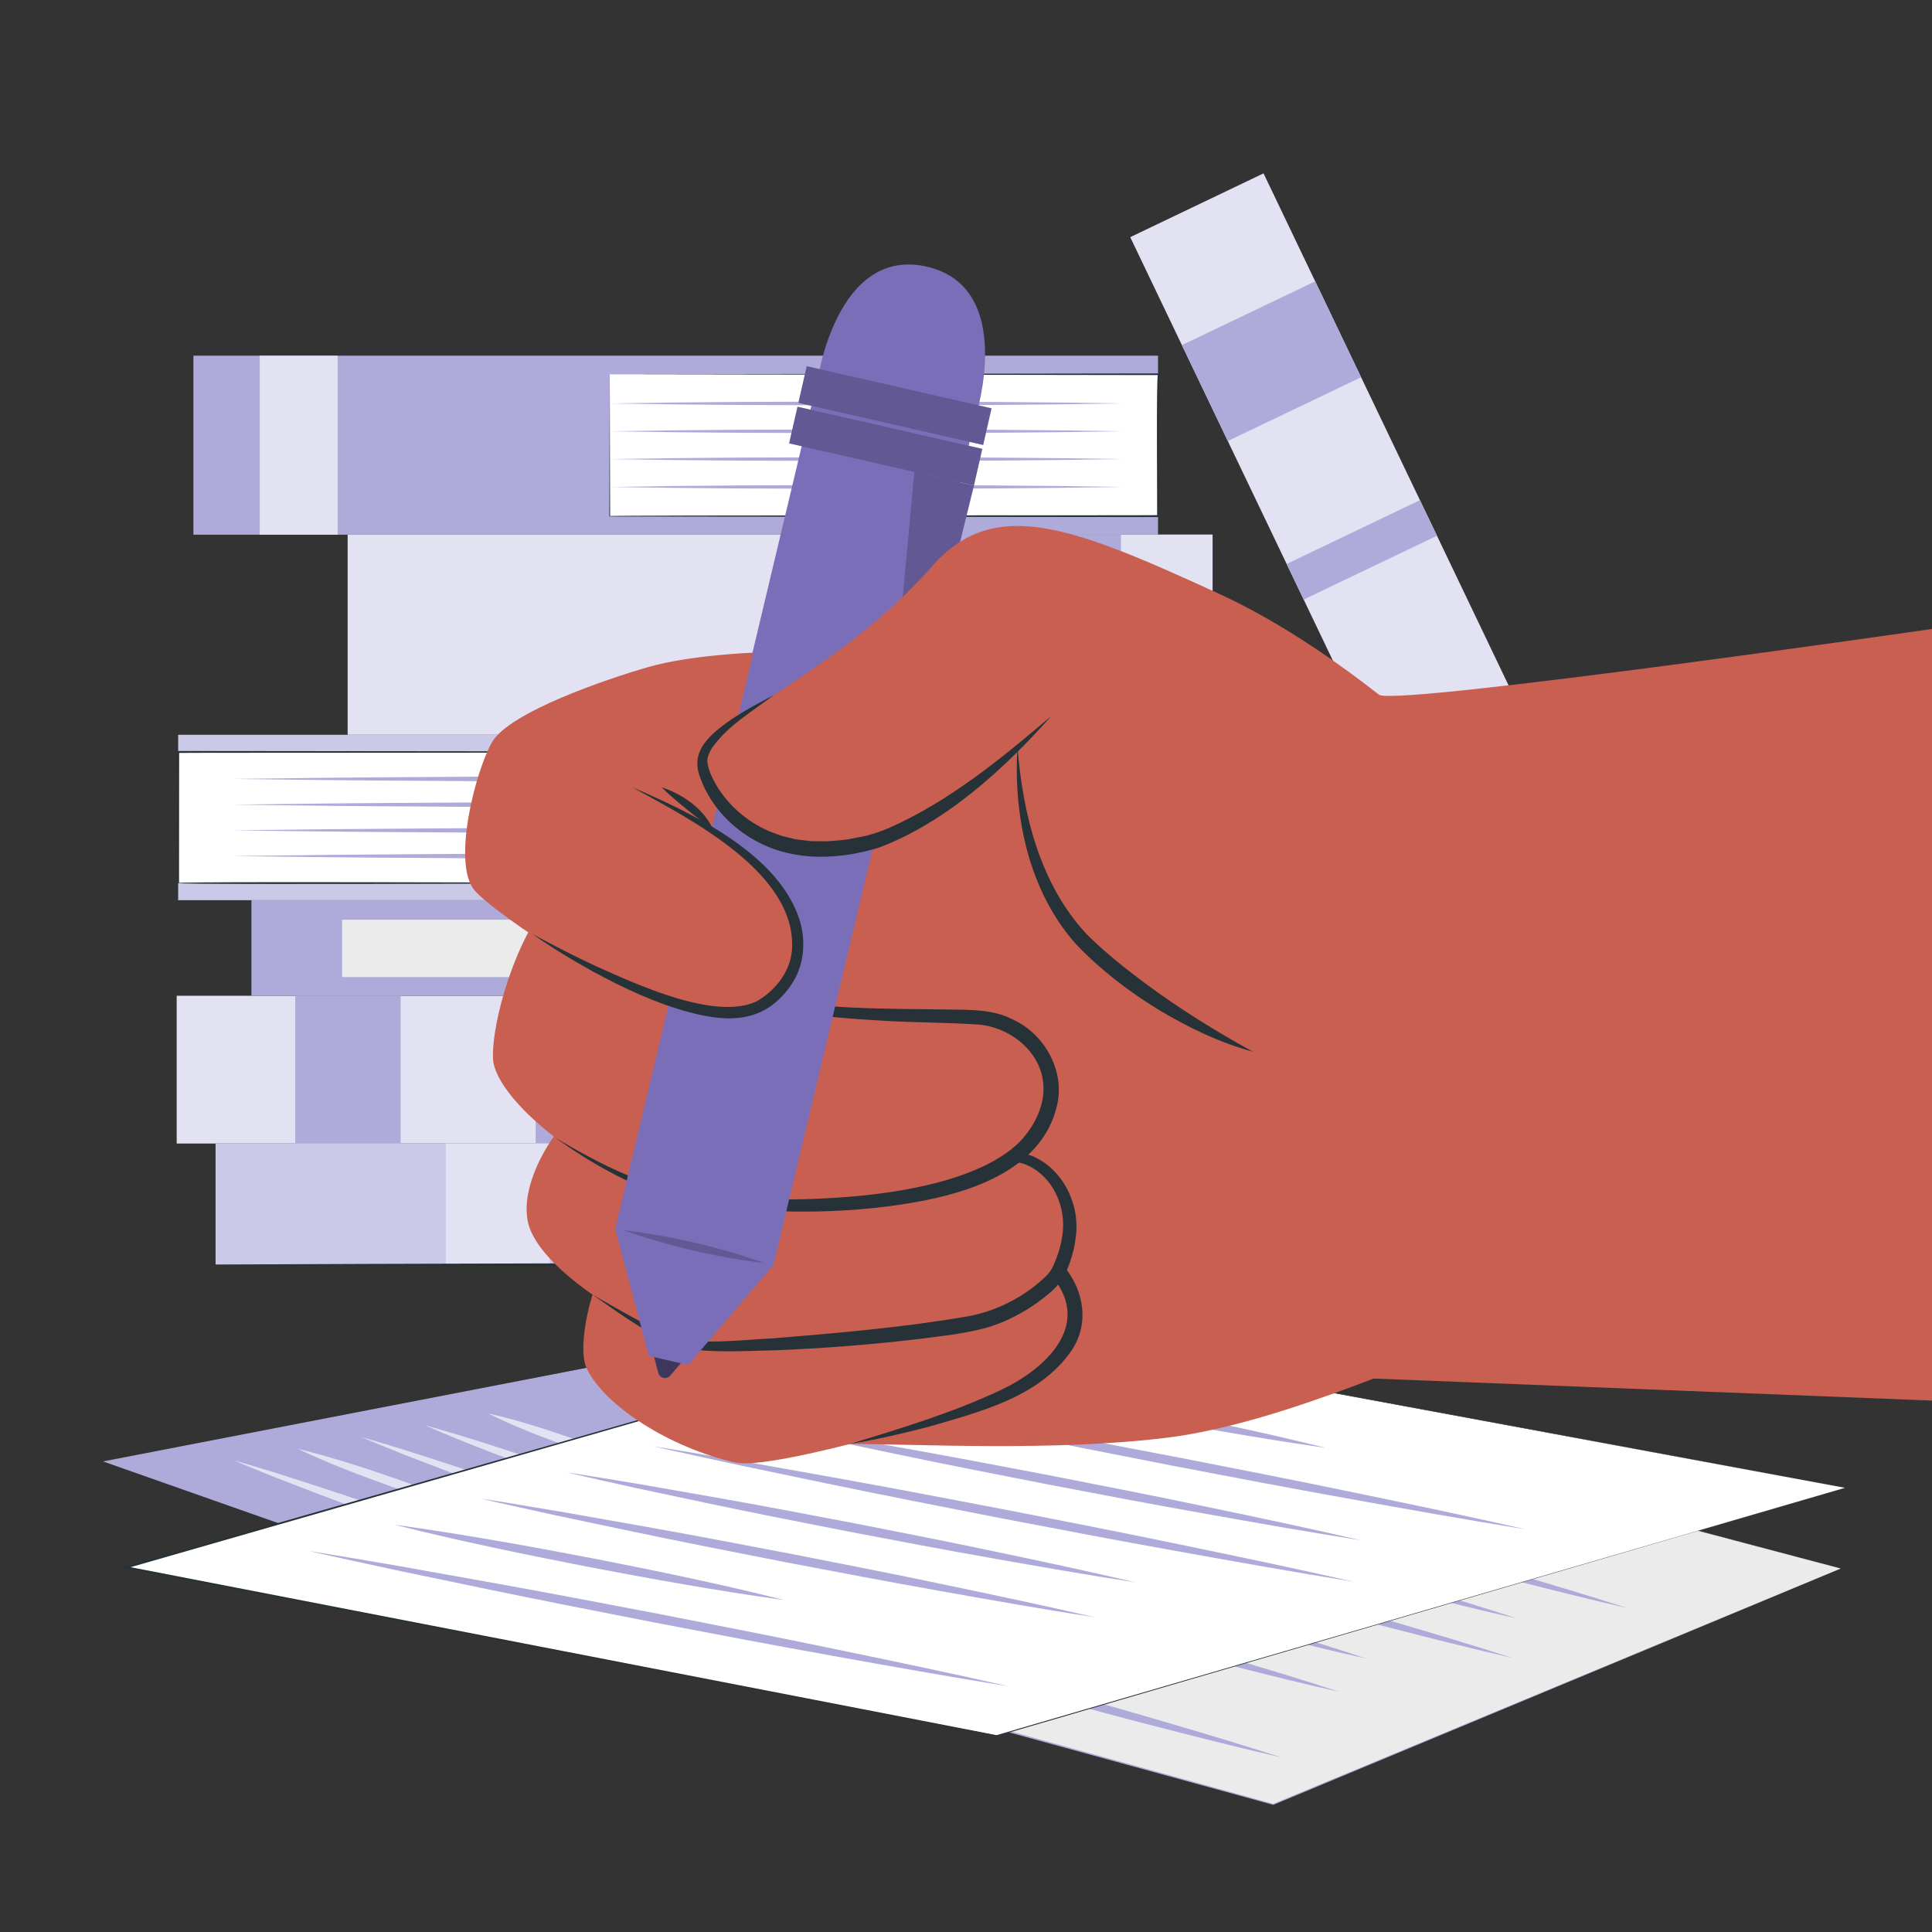 <svg width="245" height="245" viewBox="0 0 245 245" fill="none" xmlns="http://www.w3.org/2000/svg">
<rect x="0" y="0" width="245" height="245" fill="#333333" stroke="none"/>
<g clip-path="url(#clip0_2327_12330)">
<path d="M134.94 190.49L81.472 172.141L13.535 185.358L69.316 205.063L134.94 190.49Z" fill="#AEABDA"/>
<path d="M134.939 190.491L81.454 172.194C81.6 172.181 13.523 185.484 13.557 185.48L13.575 185.245L69.337 205.003C69.165 205.051 134.973 190.465 134.939 190.491ZM134.939 190.491C134.938 190.496 69.315 205.128 69.311 205.133C69.3 205.141 13.507 185.471 13.494 185.475L13.07 185.326L13.511 185.24C13.511 185.237 81.472 172.089 81.475 172.086C81.496 172.084 134.919 190.491 134.939 190.491Z" fill="#AEABDA"/>
<path d="M71.44 199.95C68.152 198.54 64.763 197.226 61.359 195.927C57.964 194.618 54.498 193.378 51.032 192.139C47.544 190.92 44.053 189.703 40.492 188.554L35.146 186.834C33.331 186.293 31.547 185.722 29.703 185.207C31.338 185.921 33.032 186.578 34.695 187.266L39.783 189.231C43.178 190.54 46.644 191.78 50.112 193.019C53.601 194.236 57.091 195.453 60.654 196.602C64.206 197.759 67.772 198.903 71.44 199.95Z" fill="#E2E2F2"/>
<path d="M62.606 192.496C58.826 190.687 54.768 189.145 50.642 187.668C46.488 186.217 42.263 184.834 37.758 183.719C41.535 185.53 45.593 187.072 49.722 188.548C53.878 189.996 58.103 191.379 62.606 192.496Z" fill="#E2E2F2"/>
<path d="M87.55 196.97C84.261 195.56 80.872 194.246 77.468 192.947C74.074 191.638 70.608 190.398 67.141 189.159C63.652 187.939 60.163 186.723 56.601 185.574L51.255 183.853C49.44 183.312 47.656 182.741 45.812 182.227C47.447 182.94 49.141 183.598 50.804 184.285L55.893 186.251C59.288 187.559 62.753 188.799 66.221 190.038C69.711 191.256 73.201 192.473 76.763 193.622C80.315 194.779 83.882 195.923 87.55 196.97Z" fill="#E2E2F2"/>
<path d="M89.608 193.36C84.013 190.91 78.14 188.726 72.198 186.608C66.228 184.515 60.188 182.491 53.867 180.734C59.46 183.187 65.334 185.37 71.277 187.487C77.249 189.577 83.29 191.602 89.608 193.36Z" fill="#E2E2F2"/>
<path d="M82.618 186.553C79.532 184.987 76.164 183.691 72.73 182.458C69.267 181.252 65.736 180.111 61.922 179.242C65.006 180.81 68.374 182.106 71.811 183.338C75.275 184.541 78.806 185.682 82.618 186.553Z" fill="#E2E2F2"/>
<path d="M233.431 198.907L159.235 179.301L87.644 208.504L161.465 228.809L233.431 198.907Z" fill="#EBEBEB"/>
<path d="M233.43 198.908C233.432 198.908 159.098 179.344 159.257 179.358L87.69 208.619L87.676 208.388C87.665 208.389 161.615 228.768 161.441 228.753L233.43 198.908ZM233.43 198.908C233.423 198.915 161.478 228.868 161.469 228.875C161.461 228.888 87.624 208.616 87.612 208.623L87.266 208.528L87.598 208.393C87.604 208.386 159.223 179.245 159.231 179.238C159.258 179.225 233.404 198.916 233.43 198.908Z" fill="#AEABDA"/>
<path d="M162.508 222.863C157.675 221.299 152.778 219.842 147.872 218.402C142.971 216.95 138.025 215.575 133.078 214.2C128.118 212.848 123.156 211.499 118.15 210.224L110.637 208.316C108.111 207.716 105.606 207.083 103.062 206.512C105.473 207.304 107.921 208.032 110.35 208.795L117.698 210.974C122.599 212.425 127.545 213.8 132.492 215.174C137.454 216.524 142.415 217.874 147.422 219.147C152.423 220.433 157.434 221.701 162.508 222.863Z" fill="#AEABDA"/>
<path d="M143.491 212.464C138.202 210.562 132.736 208.956 127.226 207.422C121.698 205.918 116.127 204.487 110.375 203.355C115.663 205.26 121.129 206.865 126.64 208.397C132.169 209.9 137.742 211.33 143.491 212.464Z" fill="#AEABDA"/>
<path d="M169.82 214.538C165.596 213.142 161.309 211.853 157.011 210.58C152.721 209.296 148.384 208.088 144.047 206.881C139.695 205.697 135.344 204.515 130.946 203.409L124.348 201.753C122.127 201.236 119.926 200.686 117.688 200.199C119.793 200.907 121.937 201.552 124.06 202.231L130.495 204.159C134.786 205.443 139.123 206.651 143.461 207.856C147.812 209.039 152.164 210.221 156.562 211.327C160.953 212.444 165.354 213.545 169.82 214.538Z" fill="#AEABDA"/>
<path d="M173.272 210.321C169.37 209.013 165.404 207.813 161.429 206.628C157.46 205.432 153.444 204.313 149.429 203.194C145.4 202.099 141.369 201.006 137.293 199.987L131.177 198.463C129.117 197.992 127.078 197.486 125 197.043C126.945 197.707 128.928 198.308 130.89 198.942L136.842 200.738C140.812 201.932 144.827 203.052 148.843 204.169C152.873 205.263 156.903 206.357 160.98 207.374C165.05 208.404 169.128 209.415 173.272 210.321Z" fill="#AEABDA"/>
<path d="M191.758 210.237C186.925 208.673 182.028 207.217 177.122 205.776C172.221 204.324 167.275 202.949 162.328 201.574C157.368 200.223 152.406 198.873 147.4 197.599L139.887 195.691C137.361 195.091 134.856 194.457 132.312 193.887C134.723 194.679 137.171 195.408 139.599 196.17L146.948 198.35C151.849 199.801 156.795 201.176 161.742 202.549C166.703 203.9 171.665 205.25 176.672 206.523C181.673 207.808 186.683 209.076 191.758 210.237Z" fill="#AEABDA"/>
<path d="M192.37 205.242C188.095 203.832 183.756 202.528 179.408 201.241C175.066 199.943 170.679 198.722 166.29 197.501C161.889 196.303 157.485 195.107 153.037 193.986L146.362 192.309C144.115 191.785 141.889 191.228 139.625 190.734C141.756 191.449 143.926 192.101 146.074 192.787L152.586 194.737C156.928 196.034 161.316 197.256 165.705 198.476C170.107 199.673 174.511 200.869 178.96 201.989C183.401 203.12 187.853 204.234 192.37 205.242Z" fill="#AEABDA"/>
<path d="M206.383 203.928C201.55 202.365 196.653 200.908 191.746 199.467C186.846 198.016 181.899 196.641 176.953 195.266C171.993 193.914 167.031 192.565 162.025 191.29L154.512 189.383C151.986 188.783 149.481 188.148 146.938 187.578C149.348 188.37 151.796 189.099 154.224 189.861L161.574 192.041C166.474 193.492 171.42 194.867 176.367 196.241C181.329 197.591 186.29 198.941 191.297 200.215C196.298 201.499 201.308 202.767 206.383 203.928Z" fill="#AEABDA"/>
<path d="M189.384 194.085C183.759 192.091 177.956 190.393 172.11 188.766C166.246 187.169 160.338 185.646 154.25 184.422C159.874 186.419 165.677 188.117 171.524 189.741C177.389 191.336 183.298 192.858 189.384 194.085Z" fill="#AEABDA"/>
<path d="M165.518 126.273H22.406V145.014H165.518V126.273Z" fill="#E2E2F2"/>
<path d="M50.805 126.273H37.445V145.014H50.805V126.273Z" fill="#AEABDA"/>
<path d="M72.879 126.273H67.922V145.014H72.879V126.273Z" fill="#AEABDA"/>
<path d="M149.57 126.273H136.211V145.014H149.57V126.273Z" fill="#AEABDA"/>
<path d="M222.591 152.282L160.23 21.984L143.327 30.075L205.687 160.373L222.591 152.282Z" fill="#E2E2F2"/>
<path d="M172.603 47.839L166.781 35.676L149.877 43.766L155.699 55.929L172.603 47.839Z" fill="#AEABDA"/>
<path d="M182.227 67.939L180.066 63.426L163.162 71.516L165.323 76.03L182.227 67.939Z" fill="#AEABDA"/>
<path d="M215.645 137.764L209.824 125.602L192.92 133.692L198.741 145.855L215.645 137.764Z" fill="#AEABDA"/>
<path d="M154.051 114.156H31.887V126.272H154.051V114.156Z" fill="#AEABDA"/>
<path d="M90.361 116.633H43.375V123.904H90.361V116.633Z" fill="#EBEBEB"/>
<path d="M153.772 67.785H44.086V93.179H153.772V67.785Z" fill="#E2E2F2"/>
<path d="M142.145 67.785H131.922V93.179H142.145V67.785Z" fill="#AEABDA"/>
<path d="M125.214 67.785H121.25V93.179H125.214V67.785Z" fill="#AEABDA"/>
<path d="M168.951 145.012H27.336V160.376H168.951V145.012Z" fill="#CACAE8"/>
<path d="M153.937 145.012H140.738V160.376H153.937V145.012Z" fill="#E2E2F2"/>
<path d="M69.727 145.012H56.527V160.376H69.727V145.012Z" fill="#E2E2F2"/>
<path d="M83.883 145.012H78.766V160.376H83.883V145.012Z" fill="#E2E2F2"/>
<path d="M100.999 93.18H22.594V114.156H100.999V93.18Z" fill="#CACAE8"/>
<path d="M173.477 93.18H101V114.156H173.477V93.18Z" fill="#CACAE8"/>
<path d="M100.999 95.356H22.594V111.978H100.999V95.356Z" fill="white"/>
<path d="M101.001 111.98C100.892 111.872 22.372 112.296 22.487 111.98C22.487 111.98 22.473 95.357 22.473 95.357V95.235H22.595C22.605 95.228 101.028 95.32 101.043 95.315C101.055 95.352 100.992 111.939 101.001 111.98ZM101.001 111.98L100.958 95.357C101.199 95.479 22.553 95.437 22.595 95.479L22.717 95.357L22.703 111.98C22 111.689 101.168 112.071 101.001 111.98Z" fill="#263238"/>
<path d="M29.414 98.777C37.629 98.661 45.845 98.577 54.06 98.534L65.206 98.461L89.852 98.534C98.067 98.576 92.782 98.66 100.998 98.777C92.782 98.894 98.067 98.978 89.852 99.02L65.206 99.093L54.06 99.019C45.844 98.977 37.629 98.893 29.414 98.777Z" fill="#AEABDA"/>
<path d="M29.414 102.039C37.629 101.923 45.845 101.839 54.06 101.797L65.206 101.723L89.852 101.795C98.067 101.838 92.782 101.922 100.998 102.039C92.782 102.156 98.067 102.24 89.852 102.282L65.206 102.355L54.06 102.281C45.844 102.24 37.629 102.155 29.414 102.039Z" fill="#AEABDA"/>
<path d="M29.414 105.3C37.629 105.184 45.845 105.101 54.06 105.058L65.206 104.984L89.852 105.057C98.067 105.1 92.782 105.183 100.998 105.3C92.782 105.418 98.067 105.501 89.852 105.544L65.206 105.616L54.06 105.543C45.844 105.5 37.629 105.416 29.414 105.3Z" fill="#AEABDA"/>
<path d="M29.414 108.559C37.629 108.443 45.845 108.358 54.06 108.316L65.206 108.242L89.852 108.315C98.067 108.358 92.782 108.442 100.998 108.559C92.782 108.676 98.067 108.76 89.852 108.802L65.206 108.875L54.06 108.801C45.844 108.759 37.629 108.674 29.414 108.559Z" fill="#AEABDA"/>
<path d="M127.262 93.18H117.059V114.156H127.262V93.18Z" fill="#EBEBEB"/>
<path d="M169.726 93.18H162.867V114.156H169.726V93.18Z" fill="#EBEBEB"/>
<path d="M77.322 67.805L146.852 67.805V45.105L77.322 45.105V67.805Z" fill="#AEABDA"/>
<path d="M24.526 67.805H77.32V45.105L24.526 45.105V67.805Z" fill="#AEABDA"/>
<path d="M146.85 47.461H77.32V65.449H146.85V47.461Z" fill="white"/>
<path d="M77.322 47.461C77.428 47.461 146.86 47.355 146.957 47.355C146.973 47.432 146.962 65.358 146.974 65.45V65.572H146.851C146.833 65.579 77.293 65.493 77.272 65.499C77.254 65.456 77.335 47.508 77.322 47.461ZM77.322 47.461L77.371 65.449C77.069 65.31 146.915 65.374 146.852 65.327L146.73 65.449C146.779 65.528 146.595 46.969 146.852 47.566L77.322 47.461Z" fill="#263238"/>
<path d="M142.35 61.749C136.931 61.84 131.512 61.907 126.092 61.94L109.835 61.998L93.578 61.941C88.158 61.907 82.739 61.841 77.32 61.749C82.739 61.657 88.159 61.591 93.578 61.557L109.835 61.5L126.092 61.558C131.512 61.592 136.931 61.658 142.35 61.749Z" fill="#AEABDA"/>
<path d="M142.35 58.219C136.931 58.31 131.512 58.376 126.092 58.409L109.835 58.467L93.578 58.41C88.158 58.376 82.739 58.311 77.32 58.218C82.739 58.126 88.159 58.06 93.578 58.026L109.835 57.969L126.092 58.027C131.512 58.061 136.931 58.127 142.35 58.219Z" fill="#AEABDA"/>
<path d="M142.35 54.69C136.931 54.782 131.512 54.848 126.092 54.881L109.835 54.939L93.578 54.882C88.158 54.849 82.739 54.782 77.32 54.69C82.739 54.598 88.159 54.532 93.578 54.499L109.835 54.441L126.092 54.5C131.512 54.533 136.931 54.599 142.35 54.69Z" fill="#AEABDA"/>
<path d="M142.35 51.163C136.931 51.255 131.512 51.321 126.092 51.354L109.835 51.412L93.578 51.355C88.158 51.321 82.739 51.255 77.32 51.163C82.739 51.071 88.159 51.005 93.578 50.971L109.835 50.914L126.092 50.972C131.512 51.006 136.931 51.072 142.35 51.163Z" fill="#AEABDA"/>
<path d="M42.82 45.105H32.938V67.805H42.82V45.105Z" fill="#E2E2F2"/>
<path d="M22.203 160.378C86.46 160.078 158.541 160.076 222.798 160.378C158.541 160.681 86.459 160.679 22.203 160.378Z" fill="#263238"/>
<path d="M233.967 188.673L123.056 168.066L16.039 198.76L126.389 220.1L233.967 188.673Z" fill="white"/>
<path d="M233.968 188.673C233.977 188.673 122.95 168.119 123.074 168.126L16.074 198.877L16.063 198.64C16.058 198.64 126.497 220.049 126.373 220.041C126.373 220.042 233.968 188.673 233.968 188.673ZM233.968 188.673C233.967 188.677 126.397 220.16 126.393 220.164C126.388 220.171 16.026 198.876 16.017 198.88L15.516 198.784L16.006 198.643C16.006 198.64 123.052 168.007 123.053 168.004C123.075 167.997 233.948 188.677 233.968 188.673Z" fill="#263238"/>
<path d="M127.947 213.849C120.723 212.205 113.402 210.674 106.067 209.16C98.743 207.634 91.348 206.189 83.955 204.744C76.54 203.324 69.123 201.905 61.638 200.566L50.408 198.561C46.633 197.93 42.888 197.264 39.086 196.664C42.689 197.496 46.349 198.262 49.979 199.064L60.964 201.355C68.29 202.88 75.683 204.325 83.079 205.769C90.495 207.188 97.912 208.607 105.397 209.945C112.872 211.295 120.362 212.628 127.947 213.849Z" fill="#AEABDA"/>
<path d="M99.518 202.921C91.612 200.922 83.441 199.234 75.205 197.622C66.943 196.041 58.613 194.537 50.016 193.348C57.919 195.349 66.091 197.037 74.329 198.647C82.594 200.226 90.924 201.729 99.518 202.921Z" fill="#AEABDA"/>
<path d="M138.879 205.102C132.566 203.635 126.156 202.28 119.732 200.942C113.317 199.592 106.835 198.324 100.352 197.054C93.848 195.81 87.342 194.568 80.769 193.405L70.905 191.664C67.585 191.121 64.295 190.543 60.949 190.031C64.097 190.776 67.302 191.453 70.476 192.166L80.095 194.193C86.51 195.542 92.992 196.812 99.476 198.079C105.982 199.322 112.487 200.564 119.061 201.727C125.625 202.901 132.204 204.058 138.879 205.102Z" fill="#AEABDA"/>
<path d="M144.042 200.67C138.21 199.296 132.281 198.034 126.338 196.789C120.405 195.532 114.403 194.356 108.401 193.18C102.377 192.028 96.352 190.879 90.26 189.809L81.117 188.208C78.038 187.712 74.989 187.18 71.883 186.715C74.79 187.413 77.754 188.044 80.688 188.711L89.585 190.598C95.519 191.854 101.521 193.03 107.524 194.205C113.549 195.355 119.573 196.505 125.667 197.574C131.751 198.655 137.849 199.718 144.042 200.67Z" fill="#AEABDA"/>
<path d="M171.674 200.583C164.45 198.94 157.13 197.409 149.795 195.894C142.47 194.369 135.076 192.924 127.682 191.479C120.267 190.058 112.85 188.639 105.365 187.3L94.135 185.295C90.359 184.665 86.614 183.998 82.812 183.398C86.415 184.231 90.076 184.997 93.705 185.798L104.691 188.089C112.016 189.614 119.41 191.06 126.805 192.503C134.221 193.923 141.638 195.341 149.123 196.68C156.599 198.029 164.088 199.363 171.674 200.583Z" fill="#AEABDA"/>
<path d="M172.591 195.326C166.201 193.844 159.716 192.474 153.215 191.122C146.725 189.758 140.166 188.473 133.607 187.19C127.026 185.931 120.444 184.674 113.794 183.496L103.817 181.733C100.459 181.183 97.13 180.598 93.746 180.078C96.932 180.83 100.174 181.515 103.386 182.236L113.12 184.284C119.612 185.648 126.17 186.932 132.731 188.214C139.312 189.472 145.894 190.729 152.545 191.906C159.185 193.096 165.84 194.267 172.591 195.326Z" fill="#AEABDA"/>
<path d="M193.538 193.947C186.313 192.303 178.993 190.772 171.658 189.258C164.333 187.732 156.939 186.287 149.545 184.842C142.129 183.421 134.713 182.003 127.229 180.664L115.998 178.658C112.223 178.027 108.478 177.361 104.676 176.762C108.279 177.594 111.939 178.36 115.568 179.161L126.554 181.452C133.879 182.977 141.273 184.423 148.668 185.866C156.084 187.286 163.5 188.704 170.986 190.043C178.462 191.393 185.952 192.726 193.538 193.947Z" fill="#AEABDA"/>
<path d="M168.13 183.606C159.721 181.51 151.047 179.725 142.308 178.015C133.542 176.337 124.71 174.736 115.609 173.449C124.016 175.548 132.691 177.332 141.431 179.04C150.199 180.716 159.031 182.316 168.13 183.606Z" fill="#AEABDA"/>
<path d="M107.821 183.105C116.26 183.115 133.684 184.086 147.984 182.317C163.084 180.45 182.034 171.221 189.041 169.214C198.508 166.502 189.744 95.519 180.03 92.731C149.805 84.053 108.431 90.241 94.598 101.293C80.766 112.345 89.843 183.085 107.821 183.105Z" fill="#C95F50"/>
<path d="M80.004 155.834C75.022 160.247 73.087 170.637 74.354 173.426C76.529 178.212 84.968 183.624 93.284 185.471C97.965 186.51 123.71 179.016 128.431 176.434C141.413 169.332 136.095 160.026 130.235 159.289C125.692 158.717 118.912 159.937 108.562 161.752C101.448 162.999 94.927 161.787 93.39 161.302C89.618 160.113 92.5 165.94 92.5 165.94L102.116 158.959L100.365 148.996C100.365 148.996 85.758 150.736 80.004 155.834Z" fill="#C95F50"/>
<path d="M107.817 183.105C114.257 181.128 120.74 179.171 126.838 176.308C132.442 173.688 138.504 168.201 133.545 162.021C129.976 157.153 110.81 163.101 104.714 162.652C101.312 162.51 97.921 162.201 94.582 161.595C99.639 161.763 104.676 162.115 109.648 161.001C115.484 159.971 130.652 155.559 134.884 160.544C137.469 163.6 138.201 167.904 135.837 171.331C131.712 177.227 124.253 179.025 117.762 180.933C114.473 181.789 111.163 182.547 107.817 183.105Z" fill="#263238"/>
<path d="M76.842 137.499C70.996 141.365 65.929 149.299 66.902 154.75C67.875 160.2 78.072 166.814 86.311 170.362C88.771 171.42 120.142 169.242 125.445 167.247C140.03 161.76 136.578 151.688 131.74 147.779C128.874 145.463 116.805 147.524 105.745 147.888C98.143 148.138 91.523 145.911 89.992 145.179C86.234 143.381 88.378 149.883 88.378 149.883L99.435 144.024L99.081 133.377C99.082 133.377 83.595 133.033 76.842 137.499Z" fill="#C95F50"/>
<path d="M75.148 164.183C78.879 166.271 82.633 168.652 86.701 169.943C90.451 170.386 94.275 169.909 98.041 169.716C106.142 169.055 114.352 168.351 122.349 166.992C126.184 166.386 129.886 164.5 132.641 161.835C133.377 161.134 133.627 160.391 133.981 159.522C134.315 158.633 134.579 157.689 134.706 156.746C135.323 153.039 133.442 148.912 129.824 147.581C127.958 147.03 125.875 146.969 123.907 146.933C119.84 146.892 115.747 147.199 111.665 147.567C115.691 146.768 119.763 146.201 123.891 145.971C126.263 145.917 128.714 145.766 131.002 146.632C134.882 148.353 137.014 152.847 136.41 156.96C136.23 158.583 135.712 160.155 135.052 161.638C134.21 163.216 132.861 164.213 131.507 165.219C129.749 166.451 127.857 167.461 125.814 168.149C122.792 169.117 119.662 169.376 116.563 169.796C110.437 170.521 104.29 171.001 98.125 171.238C94.247 171.307 90.303 171.614 86.461 170.915C82.306 169.343 78.744 166.701 75.148 164.183Z" fill="#263238"/>
<path d="M73.033 111.373C66.7 114.373 62.321 128.68 62.514 134.213C62.706 139.746 77.056 151.471 90.035 152.56C95.579 153.026 114.294 152.893 119.725 151.277C135.053 146.717 134.454 136.076 130.218 131.523C127.708 128.824 114.263 129.81 103.262 128.606C95.702 127.778 89.463 124.637 88.052 123.696C84.586 121.386 85.789 128.125 85.789 128.125L97.564 123.889L98.719 113.299C98.719 113.299 80.35 107.907 73.033 111.373Z" fill="#C95F50"/>
<path d="M70.465 144.301C76.185 147.716 82.37 150.864 89.057 151.629C99.708 152.697 121.432 152.554 129.324 144.789C131.403 142.584 132.879 139.48 132.145 136.435C131.338 132.844 127.742 130.237 124.118 129.929C120.123 129.65 116.022 129.686 111.995 129.441C103.927 128.97 95.411 128.259 88.217 124.202C85.811 122.95 83.434 121.631 81.185 120.117C83.54 121.45 85.99 122.603 88.445 123.733C90.889 124.895 93.385 125.806 96.032 126.338C103.95 128.03 112.095 127.899 120.162 128.018C122.935 128.063 125.948 127.956 128.498 129.312C132.548 131.182 135.201 136.02 133.97 140.471C132.104 147.837 124.161 150.835 117.469 152.188C109.407 153.786 101.139 153.95 92.975 153.254C90.253 152.979 87.494 152.696 84.874 151.867C79.672 150.173 74.875 147.483 70.465 144.301Z" fill="#263238"/>
<path d="M174.927 88.139C178.333 89.383 245.003 79.758 245.003 79.758V177.612L174.203 174.815L174.927 88.139Z" fill="#C95F50"/>
<path d="M123.768 52.682C123.768 52.682 128.896 36.406 117.513 33.81C106.13 31.215 103.695 48.106 103.695 48.106L123.768 52.682Z" fill="#7B6EB9"/>
<path d="M98.105 160.363L98.11 160.389L98.094 160.394L87.259 173.106L82.274 171.972V171.967L78.016 155.821V155.805C78.016 155.805 78.016 155.805 78.026 155.801L103.841 47.441L123.919 52.02L98.105 160.363Z" fill="#7B6EB9"/>
<path d="M101.241 51.086L124.68 56.43L125.74 51.779L102.302 46.435L101.241 51.086Z" fill="#7B6EB9"/>
<path opacity="0.2" d="M101.241 51.086L124.68 56.43L125.74 51.779L102.302 46.435L101.241 51.086Z" fill="black"/>
<path d="M100.069 56.226L123.508 61.57L124.568 56.919L101.13 51.575L100.069 56.226Z" fill="#7B6EB9"/>
<path opacity="0.2" d="M100.069 56.226L123.508 61.57L124.568 56.919L101.13 51.575L100.069 56.226Z" fill="black"/>
<path d="M123.51 61.572L115.949 59.848L112.895 92.721L115.718 93.196L123.51 61.572Z" fill="#7B6EB9"/>
<path opacity="0.2" d="M123.51 61.572L115.949 59.848L112.895 92.721L115.718 93.196L123.51 61.572Z" fill="black"/>
<path d="M82.957 172.105L83.474 174.095C83.652 174.78 84.526 174.983 84.987 174.446L86.336 172.876L82.957 172.105Z" fill="#7B6EB9"/>
<path opacity="0.5" d="M82.957 172.105L83.474 174.095C83.652 174.78 84.526 174.983 84.987 174.446L86.336 172.876L82.957 172.105Z" fill="black"/>
<g opacity="0.2">
<path d="M79.027 155.996C85.134 156.728 91.158 158.124 96.959 160.169C90.851 159.443 84.83 158.036 79.027 155.996Z" fill="black"/>
</g>
<path d="M95.517 82.766C95.517 82.766 87.603 83.054 82.281 84.57C77.072 86.053 64.55 90.312 62.388 94.131C60.225 97.951 57.34 109.457 60.147 112.872C62.439 115.66 80.739 128.416 89.956 128.366C99.374 128.315 102.425 122.17 100.194 114.46C98.517 108.664 84.778 102.832 84.778 102.832L91.069 107.843L90.202 105.324L95.517 82.766Z" fill="#C95F50"/>
<path d="M80.183 99.84C87.554 103.001 98.124 107.993 101.135 115.933C102.316 118.863 102.112 122.455 100.211 125.064C96.938 129.69 92.462 129.704 87.479 128.381C83.128 127.224 79.03 125.285 75.103 123.15C72.5 121.707 69.955 120.166 67.531 118.45C70.14 119.863 72.775 121.213 75.451 122.465C80.577 124.755 90.712 129.521 95.998 126.959C98.33 125.596 100.222 123.225 100.434 120.462C101.083 110.721 87.534 103.884 80.183 99.84Z" fill="#263238"/>
<path d="M83.898 99.84C86.672 100.737 89.451 102.704 90.558 105.48C88.408 103.59 85.949 101.873 83.898 99.84Z" fill="#263238"/>
<path d="M181.103 93.315C181.103 93.315 168.462 81.67 154.678 75.339C135.988 66.754 126.079 62.827 118.196 71.811C104.943 86.917 87.154 91.873 89.229 97.831C90.918 102.684 95.278 107.141 102.394 107.764C112.608 108.659 122.491 100.751 129.028 94.721C129.028 94.721 149.812 117.629 164.977 108.38C174.489 102.578 181.103 93.315 181.103 93.315Z" fill="#C95F50"/>
<path d="M98.13 88.144C95.357 90.251 92.259 92.031 90.275 94.874C89.933 95.418 89.695 96.003 89.694 96.528C89.734 97.088 89.95 97.748 90.179 98.29C91.53 101.316 94.078 103.785 97.064 105.187C97.554 105.462 98.379 105.708 98.904 105.926C99.537 106.119 100.19 106.253 100.831 106.422L102.815 106.669L104.825 106.691C105.825 106.602 106.856 106.575 107.844 106.376C108.339 106.278 109.349 106.087 109.846 105.99C110.783 105.733 111.805 105.4 112.698 105.015C120.342 101.633 126.927 96.236 133.3 90.814C127.376 97.49 119.885 104.354 111.377 107.516C106.463 108.996 100.941 109.264 96.25 106.848C92.94 105.171 90.17 102.301 88.866 98.802C87.751 96.148 88.898 94.338 90.887 92.629C93.112 90.755 95.641 89.467 98.13 88.144Z" fill="#263238"/>
<path d="M129.028 94.719C129.696 103.209 131.872 112.085 137.774 118.439C140.033 120.703 142.587 122.731 145.148 124.642C149.505 127.888 154.075 130.722 158.883 133.369C154.629 132.216 150.597 130.257 146.827 127.991C143.055 125.666 139.475 122.921 136.418 119.699C130.458 112.966 128.482 103.493 129.028 94.719Z" fill="#263238"/>
</g>
<defs>
<clipPath id="clip0_2327_12330">
<rect width="245" height="245" fill="white"/>
</clipPath>
</defs>
</svg>
